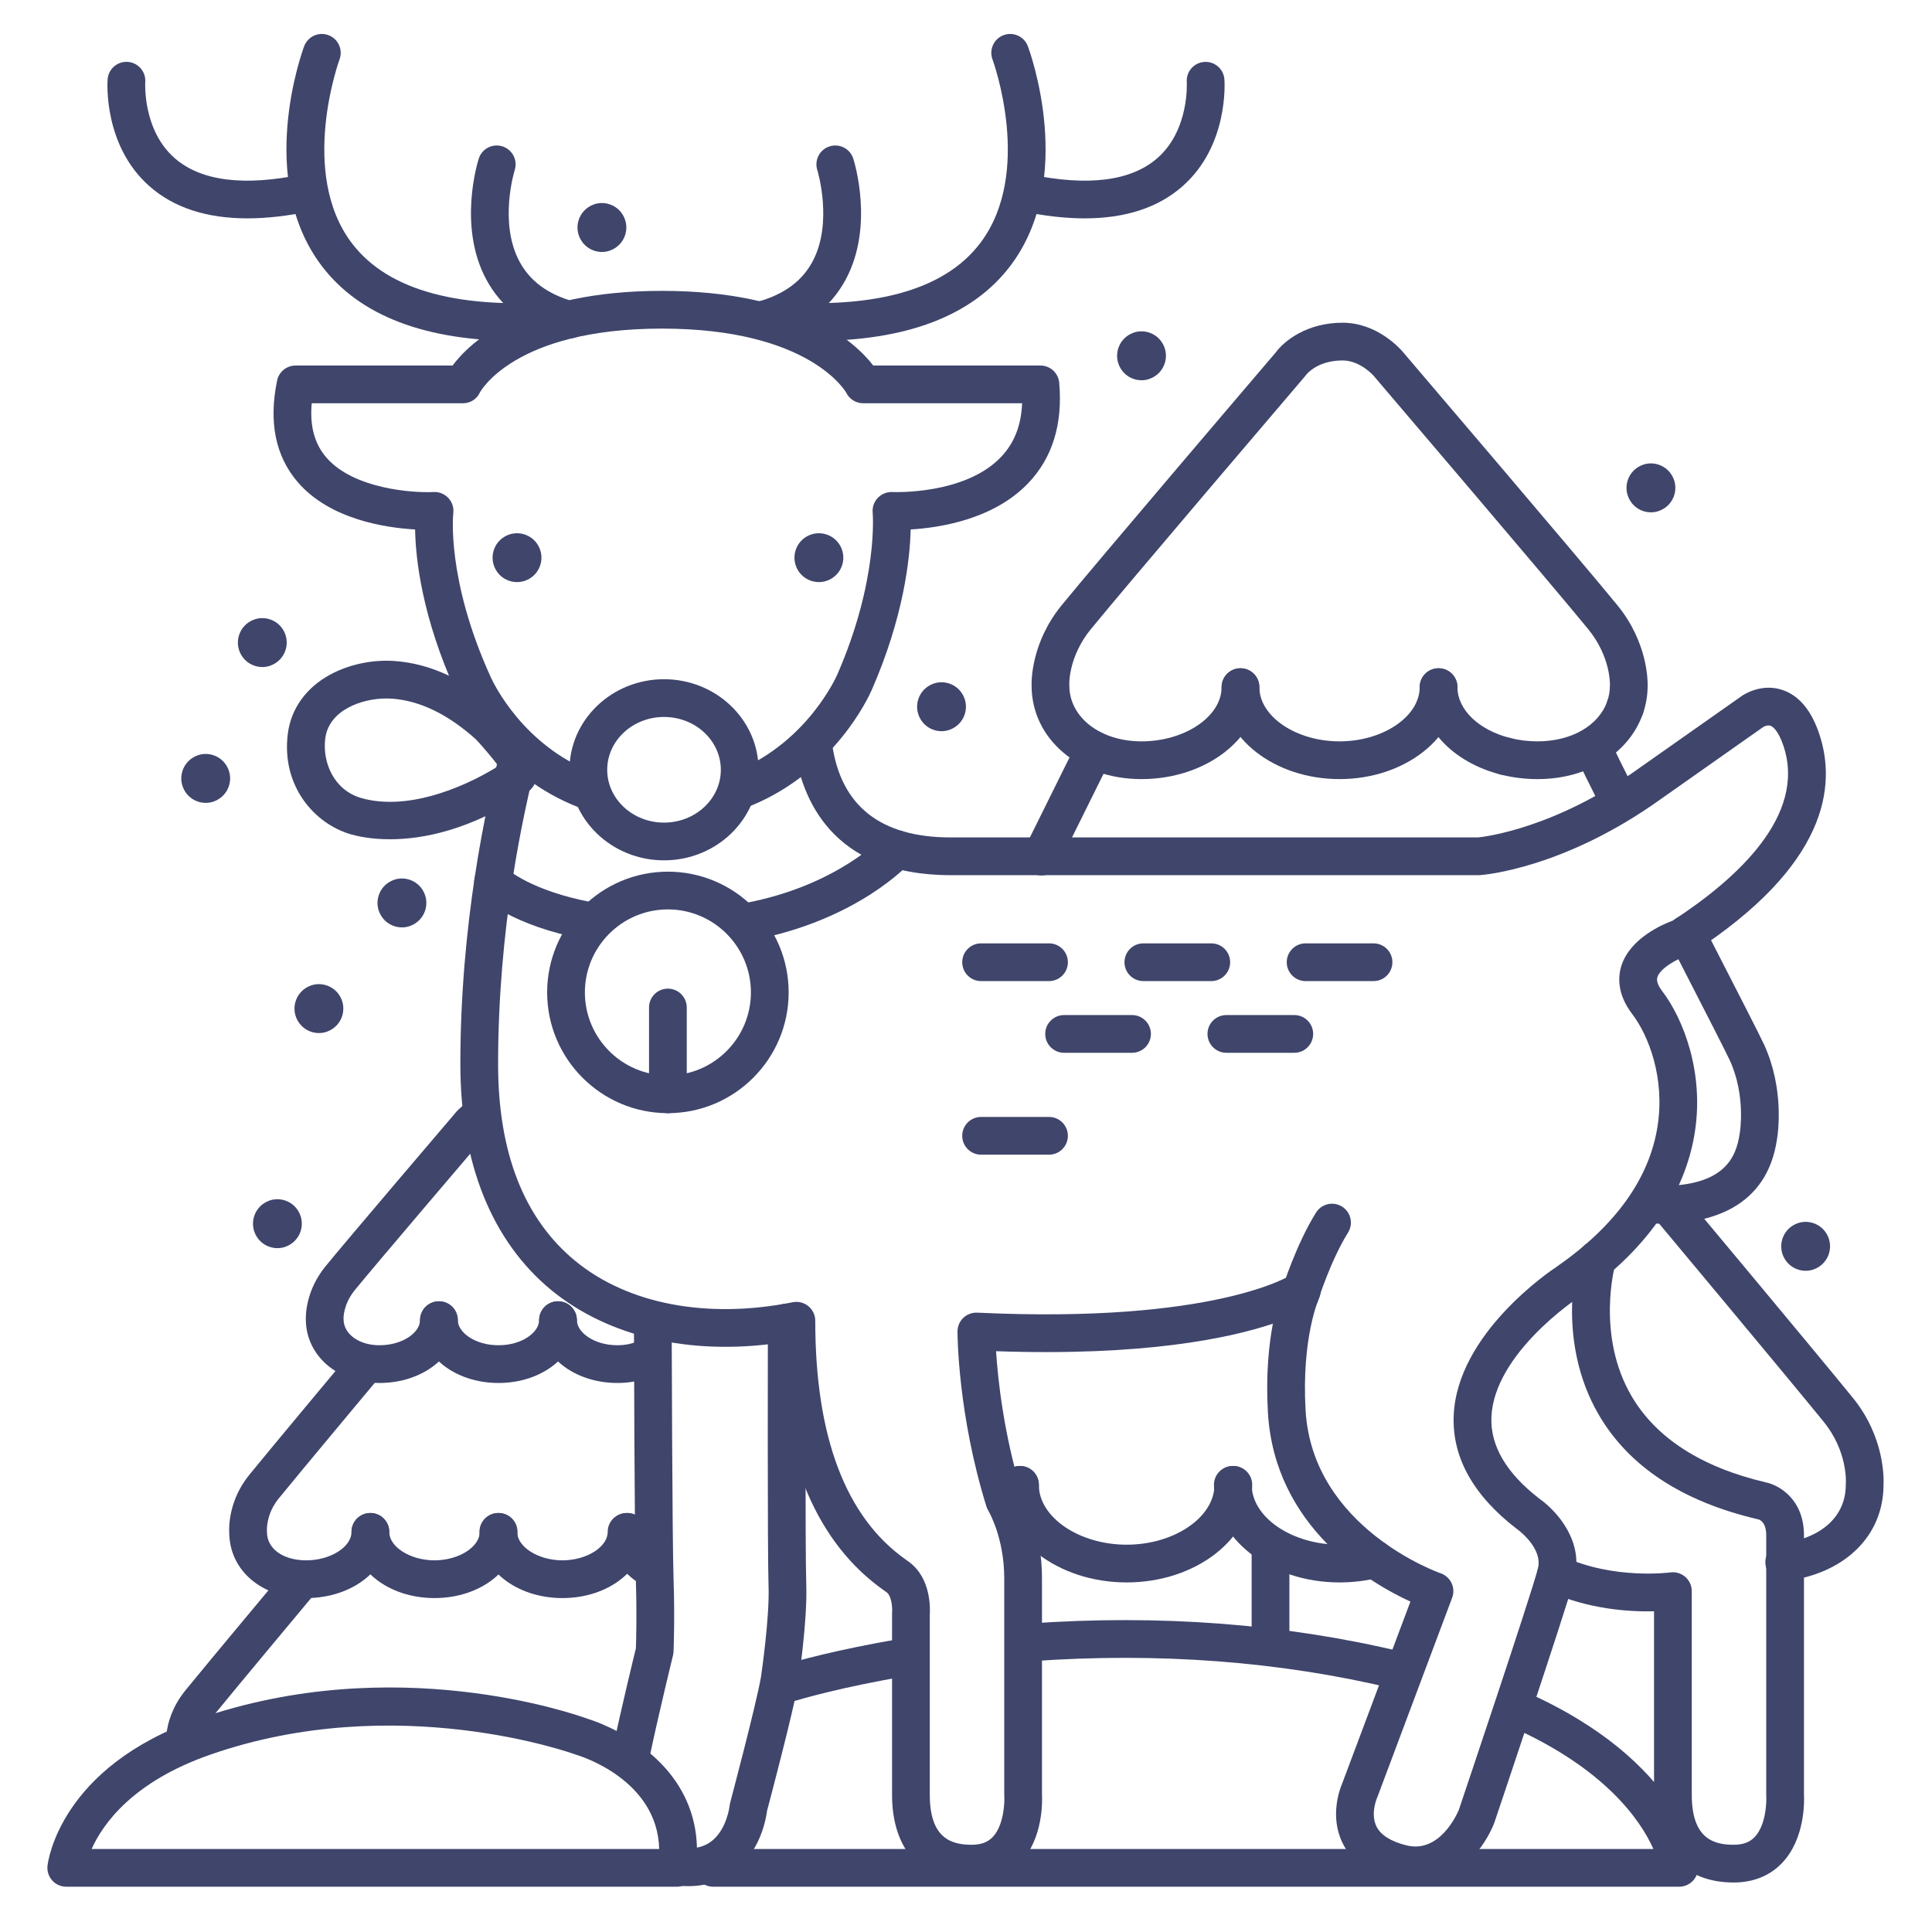<?xml version="1.0" ?><svg enable-background="new 0 0 512 512" version="1.1" viewBox="0 0 512 512" xml:space="preserve" xmlns="http://www.w3.org/2000/svg" xmlns:xlink="http://www.w3.org/1999/xlink"><g id="Colors"><g><g><g><path d="M132.101,366.504c-11.652,0-20.779-7.312-20.779-16.646c0-2.761,2.238-5,5-5s5,2.239,5,5      c0,3.144,4.427,6.646,10.779,6.646c6.352,0,10.778-3.502,10.778-6.646c0-2.761,2.238-5,5-5s5,2.239,5,5      C152.879,359.192,143.752,366.504,132.101,366.504z" fill="#3F456B"/></g><g><path d="M115.147,423.505c-12.333,0-21.994-7.706-21.994-17.543c0-2.761,2.238-5,5-5s5,2.239,5,5      c0,4.018,5.604,7.543,11.994,7.543s11.994-3.525,11.994-7.543c0-2.761,2.238-5,5-5s5,2.239,5,5      C137.142,415.799,127.48,423.505,115.147,423.505z" fill="#3F456B"/></g><g><path d="M149.054,423.505c-12.333,0-21.994-7.706-21.994-17.543c0-2.761,2.238-5,5-5s5,2.239,5,5      c0,4.018,5.604,7.543,11.994,7.543s11.994-3.525,11.994-7.543c0-2.761,2.238-5,5-5s5,2.239,5,5      C171.048,415.799,161.387,423.505,149.054,423.505z" fill="#3F456B"/></g><g><path d="M163.658,366.504c-11.652,0-20.779-7.312-20.779-16.646c0-2.761,2.238-5,5-5s5,2.239,5,5      c0,3.144,4.427,6.646,10.779,6.646c1.802,0,3.447-0.301,4.891-0.894c2.556-1.05,5.477,0.171,6.525,2.725      s-0.171,5.476-2.725,6.525C169.693,365.951,166.77,366.504,163.658,366.504z" fill="#3F456B"/></g><g><path d="M100.543,366.504c-11.073,0-19.433-7.211-19.493-16.792c-0.042-1.328,0.047-7.771,5.202-14.114      c5.199-6.396,31.866-37.654,34.123-40.299c0.43-0.564,1.349-1.628,2.842-2.674c2.261-1.583,5.38-1.036,6.964,1.226      c1.585,2.262,1.036,5.379-1.226,6.964c-0.294,0.206-0.483,0.392-0.572,0.487c-0.105,0.178-0.106,0.144-0.287,0.356      c-0.288,0.337-28.845,33.803-34.084,40.248c-3.033,3.732-2.972,7.383-2.97,7.418c0.005,0.094,0.008,0.188,0.008,0.283      c0,3.931,4.081,6.896,9.493,6.896c6.352,0,10.778-3.502,10.778-6.646c0-2.761,2.238-5,5-5s5,2.239,5,5      C121.321,359.192,112.194,366.504,100.543,366.504z M128.323,301.368L128.323,301.368L128.323,301.368z" fill="#3F456B"/></g><g><path d="M81.158,423.505c-11.757,0-20.31-7.266-20.408-17.302c-0.089-1.586-0.137-8.648,5.315-15.355      c5.705-7.018,26.823-32.294,27.036-32.549c1.77-2.118,4.924-2.401,7.043-0.631s2.401,4.924,0.631,7.043      c-0.212,0.254-21.287,25.479-26.95,32.445c-3.31,4.071-3.101,8.328-3.09,8.507c0.013,0.142,0.014,0.221,0.014,0.364      c0,4.403,4.28,7.479,10.409,7.479c6.39,0,11.995-3.525,11.995-7.543c0-2.761,2.238-5,5-5s5,2.239,5,5      C103.153,415.799,93.492,423.505,81.158,423.505z" fill="#3F456B"/></g><g><path d="M172.428,420.605c-0.893,0-1.796-0.239-2.613-0.741c-5.406-3.322-8.508-8.39-8.508-13.903      c0-2.761,2.238-5,5-5s5,2.239,5,5c0,1.959,1.364,3.921,3.744,5.383c2.353,1.445,3.088,4.525,1.642,6.877      C175.749,419.759,174.107,420.605,172.428,420.605z" fill="#3F456B"/></g><g><path d="M49.001,466c-0.089,0-0.179-0.002-0.27-0.007c-2.757-0.146-4.874-2.501-4.728-5.258      c0.137-2.578,0.982-7.661,5.108-12.737c5.705-7.018,26.823-32.294,27.036-32.549c1.77-2.118,4.924-2.402,7.043-0.631      c2.119,1.771,2.401,4.924,0.631,7.043c-0.212,0.254-21.287,25.479-26.95,32.445c-2.339,2.877-2.81,5.595-2.882,6.959      C53.849,463.932,51.641,466,49.001,466z" fill="#3F456B"/></g></g><g><g><path d="M354.988,206.469c-17.23,0-31.248-10.934-31.248-24.373c0-2.761,2.238-5,5-5s5,2.239,5,5      c0,7.791,9.73,14.373,21.248,14.373s21.247-6.582,21.247-14.373c0-2.761,2.238-5,5-5s5,2.239,5,5      C386.235,195.535,372.218,206.469,354.988,206.469z" fill="#3F456B"/></g><g><path d="M398.991,205.433c-0.405,0-0.816-0.049-1.228-0.153c-12.877-3.25-21.528-12.566-21.528-23.184      c0-2.761,2.238-5,5-5s5,2.239,5,5c0,5.958,5.616,11.378,13.976,13.487c2.678,0.676,4.3,3.394,3.624,6.072      C403.264,203.922,401.227,205.433,398.991,205.433z" fill="#3F456B"/></g><g><path d="M407.483,206.469c-3.322,0-6.592-0.4-9.719-1.189c-2.678-0.676-4.301-3.394-3.625-6.071      c0.674-2.678,3.396-4.301,6.07-3.625c2.329,0.587,4.775,0.885,7.273,0.885c8.954,0,16.199-4.169,18.459-10.623      c0.912-2.606,3.763-3.98,6.371-3.067c2.606,0.913,3.979,3.765,3.066,6.371C431.697,199.671,420.747,206.469,407.483,206.469z" fill="#3F456B"/></g><g><path d="M302.492,206.469c-16.561,0-29.057-10.611-29.108-24.7c-0.046-1.56-0.006-11.564,7.91-21.301      c8.657-10.649,53.294-62.968,56.754-67.023c2.226-3.065,8.25-7.919,17.752-7.919c9.165,0,15.258,6.888,15.99,7.757      c2.106,2.469,48.092,56.359,56.892,67.186c7.937,9.762,7.997,19.831,7.958,21.337c-0.009,2.51-0.433,4.98-1.259,7.343      c-0.912,2.607-3.766,3.981-6.371,3.068c-2.606-0.912-3.98-3.764-3.068-6.371c0.464-1.323,0.698-2.709,0.698-4.119      c0-0.085,0.002-0.171,0.007-0.257c0.008-0.258,0.177-7.436-5.725-14.694c-8.74-10.752-56.27-66.453-56.749-67.014      c-0.025-0.03-0.051-0.061-0.076-0.091c-0.01-0.011-3.54-4.146-8.297-4.146c-6.457,0-9.337,3.392-9.687,3.836      c-0.114,0.181-0.156,0.22-0.311,0.401c-0.479,0.562-48.008,56.262-56.749,67.014c-5.89,7.245-5.688,14.365-5.676,14.665      c0.003,0.063,0.006,0.175,0.006,0.239c0,8.431,8.215,14.789,19.108,14.789c11.518,0,21.248-6.582,21.248-14.373      c0-2.761,2.238-5,5-5s5,2.239,5,5C333.74,195.535,319.723,206.469,302.492,206.469z" fill="#3F456B"/></g><g><path d="M428.777,216.781c-1.831,0-3.594-1.009-4.472-2.756c-3.261-6.49-5.497-11.041-6.837-13.91      c-1.167-2.502-0.086-5.478,2.417-6.646c2.502-1.168,5.479-0.086,6.646,2.416c1.279,2.743,3.537,7.335,6.71,13.65      c1.24,2.467,0.244,5.473-2.223,6.712C430.298,216.609,429.532,216.781,428.777,216.781z" fill="#3F456B"/></g><g><path d="M440.159,324.29c-1.012,0-2.031-0.035-3.03-0.105c-2.755-0.192-4.832-2.581-4.641-5.335      c0.193-2.754,2.573-4.835,5.336-4.64c0.769,0.053,1.554,0.081,2.335,0.081c16.771,0,19.974-7.475,20.89-13.986      c0.009-0.066,0.02-0.132,0.032-0.198c0.013-0.078,1.618-9.685-2.633-19.037c-0.944-2.078-6.798-13.49-13.575-26.705      l-2.335-4.554c-1.26-2.457-0.289-5.47,2.168-6.73c2.455-1.26,5.471-0.289,6.73,2.168l2.335,4.553      c7.117,13.876,12.738,24.837,13.78,27.131c5.354,11.78,3.621,23.456,3.389,24.842C468.28,320.38,452.738,324.29,440.159,324.29z      " fill="#3F456B"/></g><g><path d="M298.575,419.359c-18.348,0-33.275-11.603-33.275-25.865c0-2.761,2.238-5,5-5s5,2.239,5,5      c0,8.6,10.659,15.865,23.275,15.865s23.274-7.265,23.274-15.865c0-2.761,2.238-5,5-5s5,2.239,5,5      C331.85,407.756,316.923,419.359,298.575,419.359z" fill="#3F456B"/></g><g><path d="M354.987,419.359c-18.348,0-33.274-11.603-33.274-25.865c0-2.761,2.238-5,5-5s5,2.239,5,5      c0,8.6,10.658,15.865,23.274,15.865c2.78,0,5.501-0.338,8.088-1.005c2.667-0.69,5.4,0.917,6.091,3.592      c0.689,2.674-0.919,5.401-3.593,6.09C362.171,418.915,358.609,419.359,354.987,419.359z" fill="#3F456B"/></g><g><path d="M268.089,406.617c-0.843,0-1.697-0.213-2.481-0.663c-2.396-1.373-3.225-4.428-1.852-6.824      c1.035-1.806,1.56-3.703,1.56-5.636c0-2.761,2.238-5,5-5s5,2.239,5,5c0,3.7-0.97,7.269-2.884,10.607      C271.508,405.714,269.822,406.617,268.089,406.617z" fill="#3F456B"/></g><g><path d="M472.831,418.998c-2.47,0-4.617-1.829-4.951-4.343c-0.362-2.737,1.562-5.251,4.3-5.614      c10.626-1.41,16.97-7.223,16.97-15.549c0-0.142,0.006-0.283,0.018-0.424c0.021-0.305,0.505-8.442-5.897-16.317      c-9.433-11.604-44.505-53.584-44.858-54.007c-1.771-2.119-1.488-5.272,0.631-7.043c2.121-1.771,5.273-1.487,7.043,0.631      c0.354,0.423,35.469,42.455,44.944,54.111c8.412,10.347,8.221,21.333,8.119,23.208c-0.079,13.32-10.131,23.242-25.654,25.302      C473.271,418.984,473.05,418.998,472.831,418.998z" fill="#3F456B"/></g><g><path d="M336.7,441c-2.762,0-5-2.239-5-5v-25.686c0-2.761,2.238-5,5-5s5,2.239,5,5V436      C341.7,438.761,339.462,441,336.7,441z" fill="#3F456B"/></g><g><path d="M275.996,232.001c-0.745,0-1.502-0.167-2.216-0.521c-2.475-1.226-3.486-4.226-2.261-6.7l13.973-28.205      c1.226-2.474,4.223-3.487,6.7-2.261c2.475,1.226,3.486,4.226,2.261,6.7L280.48,229.22      C279.607,230.98,277.837,232.001,275.996,232.001z" fill="#3F456B"/></g></g><g><g><path d="M207.483,451.451c-2.146,0-4.13-1.393-4.784-3.553c-0.8-2.643,0.695-5.434,3.338-6.234      c1.37-0.415,2.301-0.656,2.668-0.748c1.44-0.436,12.464-3.683,30.191-6.647c2.721-0.452,5.3,1.384,5.756,4.107      c0.455,2.724-1.384,5.301-4.107,5.756c-17.92,2.997-28.934,6.352-29.043,6.386c-0.102,0.031-0.206,0.06-0.31,0.084      c-0.002,0-0.844,0.205-2.259,0.633C208.451,451.381,207.963,451.451,207.483,451.451z" fill="#3F456B"/></g><g><path d="M370.644,447.688c-0.388,0-0.782-0.045-1.176-0.14c-30.115-7.262-62.486-9.72-96.217-7.302      c-2.767,0.202-5.146-1.875-5.345-4.63c-0.197-2.754,1.876-5.147,4.63-5.345c34.756-2.49,68.158,0.052,99.275,7.555      c2.685,0.647,4.336,3.349,3.688,6.033C374.948,446.15,372.9,447.688,370.644,447.688z" fill="#3F456B"/></g><g><path d="M445,500H189c-2.762,0-5-2.239-5-5s2.238-5,5-5h249.175c-3.405-7.587-12.774-21.362-37.957-32.498      c-2.525-1.117-3.667-4.069-2.551-6.595c1.117-2.526,4.068-3.669,6.596-2.551c41.594,18.393,45.546,44.87,45.694,45.988      c0.188,1.428-0.247,2.868-1.197,3.951C447.811,499.378,446.44,500,445,500z" fill="#3F456B"/></g></g></g><g><g><path d="M103.361,222.414c-4.969,0-8.54-0.785-10.355-1.305c-9.636-2.759-18.479-12.792-16.736-26.63     c0.833-6.619,4.796-12.181,11.16-15.661c5.014-2.741,11.278-4.071,17.188-3.64c9.687,0.702,19.188,5.2,28.241,13.37     c0.107,0.097,10.577,10.305,10.271,15.462c-0.065,1.099-0.45,2.125-1.092,2.964c-0.308,0.805-0.934,2.093-2.349,3.04     C124.657,220.077,111.932,222.413,103.361,222.414z M102.444,185.101c-6.629,0-15.304,3.086-16.253,10.626     c-0.787,6.25,2.247,13.672,9.566,15.768c11.493,3.29,25.922-2.01,36.338-8.481c-1.826-2.446-4.977-6.068-6.001-7.099     c-7.339-6.605-14.809-10.227-22.2-10.763C103.426,185.119,102.94,185.101,102.444,185.101z M140.894,208.078     c-0.002,0-0.003,0.001-0.004,0.002C140.891,208.08,140.892,208.079,140.894,208.078z M138,204h0.01H138z" fill="#3F456B"/></g></g></g><g id="Lines"><g><path d="M459.441,498.882c-13.216,0-21.105-8.686-21.105-23.235v-48.635c-6.475,0.153-17.484-0.502-28.061-5.366    c-2.509-1.154-3.606-4.123-2.452-6.632c1.152-2.509,4.121-3.607,6.632-2.453c13.279,6.108,28.042,4.17,28.189,4.149    c1.434-0.197,2.884,0.235,3.973,1.184c1.089,0.95,1.719,2.323,1.719,3.768v53.985c0,11.731,5.935,13.235,11.105,13.235    c2.482,0,4.263-0.663,5.603-2.084c2.841-3.016,3.154-8.842,3.035-10.832c-0.006-0.099-0.01-0.219-0.01-0.319v-68.801    c0-3.771-2.078-4.196-2.099-4.2c-0.08-0.015-0.16-0.031-0.239-0.05c-19.897-4.674-34.029-13.959-42.001-27.598    c-11.671-19.969-5.562-41.729-5.296-42.646c0.769-2.652,3.543-4.178,6.194-3.41c2.648,0.768,4.174,3.535,3.413,6.183    c-0.072,0.256-5.136,18.745,4.375,34.917c6.535,11.111,18.482,18.781,35.514,22.798c3.595,0.732,10.139,4.536,10.139,14.006    v68.653c0.099,1.827,0.321,11.662-5.7,18.106C469.144,497.058,464.673,498.882,459.441,498.882z" fill="#3F456B"/></g><g><path d="M167.242,469.678c-0.343,0-0.689-0.035-1.038-0.109c-2.702-0.571-4.43-3.224-3.858-5.925    c2.321-10.991,5.513-24.125,6.176-26.836c0.066-1.953,0.279-9.51-0.019-18.134c-0.355-10.273-0.497-66.281-0.503-68.661    c-0.007-2.761,2.227-5.005,4.987-5.012c0.005,0,0.009,0,0.013,0c2.756,0,4.993,2.23,5,4.988    c0.001,0.581,0.147,58.226,0.497,68.339c0.358,10.38,0.014,19.015-0.001,19.378c-0.014,0.334-0.062,0.666-0.142,0.991    c-0.036,0.147-3.67,14.919-6.226,27.014C171.632,468.063,169.556,469.678,167.242,469.678z" fill="#3F456B"/></g><g><path d="M182.385,499.848c-1.329,0-2.707-0.106-4.132-0.318c-2.73-0.407-4.615-2.951-4.208-5.682    c0.407-2.731,2.946-4.615,5.683-4.208c3.747,0.558,6.643-0.003,8.853-1.715c4.081-3.161,4.777-9.36,4.784-9.422    c0.027-0.257,0.077-0.542,0.144-0.792c0.067-0.255,6.775-25.507,8.134-33.157c0.157-1.056,2.321-15.83,2.033-24.152    c-0.316-9.152-0.181-67.436-0.175-69.913c0.007-2.757,2.244-4.988,5-4.988c0.004,0,0.008,0,0.012,0    c2.762,0.007,4.995,2.25,4.988,5.012c-0.001,0.604-0.142,60.574,0.169,69.543c0.329,9.518-2.047,25.379-2.147,26.05    c-0.007,0.04-0.013,0.08-0.021,0.12c-1.334,7.579-7.371,30.443-8.235,33.701c-0.285,2.233-1.773,10.582-8.474,15.834    C191.324,498.48,187.164,499.848,182.385,499.848z" fill="#3F456B"/></g><g><path d="M375.247,499.368c-1.579,0-3.239-0.199-4.981-0.636c-7.177-1.801-12.064-5.309-14.528-10.426    c-3.397-7.058-0.663-14.227-0.038-15.682l18.075-48.187c-10.782-4.953-36.028-19.738-37.767-50.152    c-0.566-9.923,0.239-17.795,1.316-23.493c-11.7,3.916-34.286,8.639-73.356,7.288c0.479,7.427,2.001,21.9,6.828,37.646    c1.271,2.307,5.34,10.617,5.34,22.517v57.256c0.099,1.827,0.321,11.662-5.699,18.106c-3.227,3.453-7.696,5.278-12.929,5.278    c-13.215,0-21.104-8.686-21.104-23.235v-47.985c0-0.149,0.007-0.298,0.02-0.446c0.101-1.348-0.209-4.306-1.423-5.216    c-0.193-0.145-0.438-0.316-0.726-0.519c-17.631-12.437-27.079-34.478-28.126-65.562c-23.354,3.316-44.974-1.669-60.014-14.004    C130.346,328.964,122,308.246,122,282c0-36.958,6.728-68.228,10.737-83.578c0.698-2.671,3.428-4.271,6.102-3.574    c2.672,0.698,4.271,3.43,3.574,6.102C138.524,215.835,132,246.16,132,282c0,23.481,6.89,41.038,20.478,52.183    c13.968,11.458,34.961,15.439,57.596,10.925c1.467-0.294,2.991,0.088,4.148,1.038c1.158,0.95,1.829,2.368,1.829,3.866    c0,30.773,8.07,52.069,23.988,63.297c0.382,0.27,0.704,0.499,0.961,0.691c5.682,4.261,5.517,12.099,5.403,13.846v47.801    c0,11.731,5.935,13.235,11.104,13.235c2.494,0,4.28-0.669,5.622-2.105c2.854-3.055,3.142-8.962,3.018-10.792    c-0.008-0.113-0.012-0.226-0.012-0.339v-57.404c0-10.806-4.176-17.831-4.218-17.901c-0.21-0.347-0.392-0.744-0.513-1.131    c-7.571-24.377-7.658-45.464-7.658-46.35c0-1.367,0.56-2.675,1.549-3.618c0.991-0.944,2.328-1.43,3.688-1.376    c62.933,2.986,83.002-9.865,83.197-9.996c1.857-1.3,4.335-1.171,6.066,0.291c1.733,1.462,2.242,3.923,1.274,5.974    c-0.034,0.075-4.628,10.361-3.529,29.58c1.787,31.277,35.437,43.099,35.776,43.214c1.279,0.437,2.328,1.373,2.907,2.595    c0.578,1.223,0.636,2.627,0.161,3.894l-19.822,52.845c-0.04,0.107-0.084,0.213-0.132,0.317c0,0.001-1.748,4.113-0.11,7.438    c1.128,2.291,3.795,3.978,7.927,5.015c8.809,2.208,13.427-8.247,13.915-9.425c1.045-3.104,18.576-55.167,20.926-63.815    c1.507-5.546-5.378-10.48-5.448-10.529c-0.072-0.051-0.145-0.103-0.215-0.157c-11.484-8.861-17.079-18.941-16.63-29.96    c0.884-21.7,25.539-38.303,27.415-39.535c15.482-10.806,24.433-23.291,26.604-37.109c2.015-12.826-2.362-24.069-6.724-29.8    c-4.005-5.264-3.77-9.823-2.866-12.721c2.282-7.328,10.957-11.026,13.605-12.001c16.909-10.98,35.501-27.819,29.378-46.252    c-1.452-4.372-3-5.232-3.439-5.392c-0.799-0.29-1.772,0.227-1.945,0.324l-26.897,18.929    c-25.814,18.587-47.211,20.261-48.109,20.323c-0.114,0.008-0.229,0.012-0.345,0.012h-139.99    c-31.824,0-39.541-20.861-41.309-33.297c-0.389-2.734,1.513-5.265,4.246-5.654c2.753-0.39,5.267,1.513,5.654,4.247    c2.33,16.393,12.897,24.704,31.408,24.704h139.774c1.733-0.172,20.497-2.373,42.87-18.481l27.044-19.031    c0.549-0.378,5.194-3.424,10.734-1.571c4.4,1.472,7.696,5.42,9.794,11.735c4.527,13.63,2.314,34.78-33.943,58.128    c-0.359,0.231-0.746,0.416-1.151,0.548c-2.723,0.911-7.11,3.36-7.834,5.711c-0.291,0.945,0.14,2.185,1.28,3.683    c5.552,7.297,11.147,21.472,8.644,37.408c-2.613,16.632-12.984,31.369-30.825,43.803c-0.045,0.031-0.09,0.062-0.137,0.092    c-0.218,0.143-22.276,14.721-22.946,31.627c-0.299,7.555,3.958,14.801,12.653,21.54c4.766,3.34,11.966,11.487,9.3,21.299    c-2.488,9.157-20.387,62.272-21.147,64.528c-0.024,0.071-0.05,0.142-0.077,0.212C393.603,489.243,386.511,499.367,375.247,499.368    z" fill="#3F456B"/></g><g><g><path d="M131.409,151.025c-1.788-3.096-0.728-7.054,2.369-8.842c3.095-1.787,7.054-0.727,8.841,2.369     c1.787,3.095,0.727,7.054-2.369,8.842C137.154,155.182,133.197,154.12,131.409,151.025z" fill="#3F456B"/></g></g><g><g><path d="M211.409,151.025c-1.788-3.096-0.728-7.054,2.369-8.842c3.095-1.787,7.054-0.727,8.841,2.369     c1.787,3.095,0.727,7.054-2.369,8.842C217.154,155.182,213.197,154.12,211.409,151.025z" fill="#3F456B"/></g></g><g><path d="M155.376,214.372c-0.595,0-1.199-0.107-1.787-0.332c-21.641-8.288-30.979-26.806-32.632-30.435    c-9.144-20.069-10.813-35.51-10.951-43.292c-7.93-0.451-22.632-2.674-31.124-12.575c-5.881-6.856-7.714-15.9-5.445-26.88    c0.479-2.323,2.524-3.989,4.896-3.989h41.607c4.567-6.138,18.844-19.785,55.481-19.785c36.757,0,51.342,13.721,55.991,19.785    h44.309c2.591,0,4.752,1.979,4.98,4.559c0.975,11.007-1.824,20-8.318,26.729c-9.186,9.518-23.364,11.7-31.045,12.153    c-0.192,7.73-1.827,23.117-10.303,42.501c-0.95,2.174-9.917,21.496-31.745,30.604c-2.552,1.064-5.477-0.14-6.54-2.689    c-1.063-2.548,0.141-5.476,2.688-6.54c18.543-7.737,26.121-24.666,26.435-25.382c10.938-25.016,9.411-42.751,9.394-42.928    c-0.137-1.448,0.362-2.892,1.369-3.941c1.007-1.05,2.433-1.611,3.871-1.541c0.186,0.011,19.061,0.82,28.705-9.208    c3.562-3.705,5.431-8.416,5.657-14.318h-42.12c-1.905,0-3.646-1.083-4.486-2.793c-0.056-0.101-9.505-16.992-48.842-16.992    c-39.234,0-48.176,16.792-48.262,16.962c-0.818,1.767-2.554,2.823-4.501,2.823h-40.04c-0.563,5.971,0.709,10.694,3.853,14.358    c7.158,8.345,22.953,9.448,28.439,9.167c1.484-0.078,2.915,0.509,3.921,1.594c1.006,1.086,1.479,2.562,1.293,4.03    c-0.018,0.15-1.896,17.479,9.932,43.441c0.84,1.842,8.729,18.202,27.108,25.241c2.579,0.988,3.869,3.879,2.881,6.458    C159.284,213.149,157.388,214.372,155.376,214.372z" fill="#3F456B"/></g><g><path d="M65.563,57.868c-10.79,0-19.458-2.824-25.882-8.454c-12.34-10.815-11.214-27.69-11.159-28.403    c0.208-2.752,2.607-4.813,5.362-4.608c2.748,0.208,4.809,2.599,4.61,5.345c-0.015,0.233-0.715,12.765,7.84,20.2    c6.98,6.068,18.396,7.49,33.937,4.228c2.697-0.57,5.353,1.163,5.921,3.865c0.567,2.703-1.163,5.354-3.866,5.921    C76.271,57.233,70.679,57.868,65.563,57.868z" fill="#3F456B"/></g><g><path d="M137.196,90.35c-24.432,0-41.851-6.642-51.884-19.816c-17.567-23.065-5.237-56.857-4.704-58.285    c0.966-2.586,3.847-3.899,6.435-2.933c2.586,0.967,3.899,3.848,2.933,6.434c-0.108,0.293-10.922,30.113,3.316,48.757    c9.632,12.611,28.782,17.737,56.903,15.234c2.759-0.244,5.18,1.787,5.424,4.538s-1.787,5.179-4.537,5.423    C146.228,90.134,141.598,90.35,137.196,90.35z" fill="#3F456B"/></g><g><path d="M150.642,89.724c-0.455,0-0.917-0.062-1.377-0.194c-9.505-2.716-16.381-7.947-20.438-15.549    c-7.552-14.151-2.179-31.239-1.946-31.96c0.849-2.628,3.665-4.073,6.294-3.223c2.624,0.846,4.066,3.657,3.228,6.281l0,0    c-0.044,0.138-4.295,13.871,1.271,24.239c2.774,5.167,7.465,8.633,14.34,10.597c2.654,0.759,4.192,3.526,3.434,6.181    C154.819,88.292,152.816,89.723,150.642,89.724z" fill="#3F456B"/></g><g><path d="M287.437,57.868c-5.115,0-10.707-0.635-16.763-1.907c-2.703-0.567-4.434-3.218-3.866-5.921    c0.568-2.703,3.225-4.432,5.921-3.865c15.538,3.263,26.954,1.84,33.937-4.228c8.592-7.468,7.849-20.076,7.84-20.202    c-0.185-2.747,1.885-5.137,4.632-5.333c2.738-0.194,5.134,1.854,5.341,4.599c0.055,0.713,1.181,17.587-11.159,28.403    C306.896,55.043,298.226,57.868,287.437,57.868z" fill="#3F456B"/></g><g><path d="M215.804,90.35c-4.403,0-9.029-0.216-13.886-0.647c-2.75-0.245-4.781-2.673-4.537-5.423    c0.245-2.751,2.656-4.784,5.424-4.538c28.151,2.506,47.306-2.632,56.928-15.267c14.26-18.723,3.403-48.427,3.292-48.725    c-0.967-2.586,0.347-5.467,2.933-6.434c2.59-0.966,5.468,0.346,6.435,2.933c0.533,1.427,12.863,35.22-4.704,58.285    C257.654,83.708,240.232,90.35,215.804,90.35z" fill="#3F456B"/></g><g><path d="M202.358,89.724c-2.176,0-4.177-1.432-4.805-3.628c-0.759-2.655,0.779-5.422,3.434-6.181    c6.895-1.97,11.594-5.451,14.364-10.643c5.488-10.284,1.295-24.045,1.251-24.181c-0.848-2.628,0.596-5.446,3.224-6.293    c2.627-0.849,5.445,0.595,6.294,3.223c0.232,0.721,5.605,17.809-1.946,31.96c-4.058,7.602-10.934,12.833-20.438,15.549    C203.276,89.661,202.813,89.724,202.358,89.724z" fill="#3F456B"/></g><g><path d="M344.501,348.231c-0.493,0-0.994-0.074-1.49-0.229c-2.636-0.822-4.105-3.624-3.284-6.26    c0.15-0.483,3.753-11.943,9.033-20.393c1.463-2.342,4.549-3.052,6.891-1.59c2.341,1.464,3.053,4.548,1.59,6.89    c-4.588,7.341-7.934,17.963-7.967,18.07C348.604,346.859,346.631,348.231,344.501,348.231z" fill="#3F456B"/></g><g><g><path d="M175.973,228c-13.815,0-25.056-10.767-25.056-24s11.24-24,25.056-24s25.055,10.767,25.055,24     S189.788,228,175.973,228z M175.973,190c-8.302,0-15.056,6.28-15.056,14s6.754,14,15.056,14c8.301,0,15.055-6.28,15.055-14     S184.273,190,175.973,190z" fill="#3F456B"/></g></g><g><path d="M198.423,249.231c-2.354,0-4.452-1.671-4.906-4.07c-0.515-2.713,1.269-5.329,3.981-5.843    c24.472-4.637,36.386-17.488,36.503-17.617c1.852-2.036,5.008-2.204,7.055-0.36c2.045,1.843,2.223,4.984,0.39,7.037    c-0.562,0.629-14.074,15.458-42.086,20.765C199.045,249.202,198.731,249.231,198.423,249.231z" fill="#3F456B"/></g><g><path d="M155.923,249.017c-0.309,0-0.62-0.029-0.934-0.088c-19.348-3.655-27.03-10.861-27.843-11.67    c-1.956-1.949-1.962-5.115-0.012-7.071c1.935-1.942,5.07-1.96,7.028-0.053c0.203,0.187,6.568,5.924,22.682,8.969    c2.714,0.513,4.498,3.128,3.985,5.841C160.377,247.344,158.278,249.017,155.923,249.017z" fill="#3F456B"/></g><g><g><path d="M278,260h-18c-2.762,0-5-2.239-5-5s2.238-5,5-5h18c2.762,0,5,2.239,5,5S280.762,260,278,260z" fill="#3F456B"/></g><g><path d="M321,260h-18c-2.762,0-5-2.239-5-5s2.238-5,5-5h18c2.762,0,5,2.239,5,5S323.762,260,321,260z" fill="#3F456B"/></g><g><path d="M364,260h-18c-2.762,0-5-2.239-5-5s2.238-5,5-5h18c2.762,0,5,2.239,5,5S366.762,260,364,260z" fill="#3F456B"/></g><g><path d="M300,279h-18c-2.762,0-5-2.239-5-5s2.238-5,5-5h18c2.762,0,5,2.239,5,5S302.762,279,300,279z" fill="#3F456B"/></g><g><path d="M343,279h-18c-2.762,0-5-2.239-5-5s2.238-5,5-5h18c2.762,0,5,2.239,5,5S345.762,279,343,279z" fill="#3F456B"/></g><g><path d="M278,306h-18c-2.762,0-5-2.239-5-5s2.238-5,5-5h18c2.762,0,5,2.239,5,5S280.762,306,278,306z" fill="#3F456B"/></g></g><g><g><path d="M177,295c-17.645,0-32-14.355-32-32s14.355-32,32-32s32,14.355,32,32S194.645,295,177,295z M177,241     c-12.131,0-22,9.869-22,22s9.869,22,22,22s22-9.869,22-22S189.131,241,177,241z" fill="#3F456B"/></g><g><path d="M177,295c-2.762,0-5-2.239-5-5v-23c0-2.761,2.238-5,5-5s5,2.239,5,5v23C182,292.761,179.762,295,177,295z     " fill="#3F456B"/></g></g><g><g><path d="M179.387,500H17.558c-1.421,0-2.774-0.604-3.723-1.662s-1.402-2.469-1.248-3.881     c0.116-1.062,3.259-26.145,39.86-38.903c51.935-18.103,99.732-1.358,103.387-0.021c1.322,0.408,8.594,2.815,15.464,8.301     c10.271,8.203,14.782,19.215,13.042,31.848C183.999,498.157,181.885,500,179.387,500z M24.285,490h150.403     c-0.432-18.367-20.915-24.649-21.851-24.926c-0.111-0.033-0.236-0.074-0.345-0.115c-0.464-0.172-47.366-17.176-96.755,0.037     C35.177,472.164,27.274,483.317,24.285,490z" fill="#3F456B"/></g></g><g><g><path d="M64.417,174.28c-2.719-3.513-1.25-8.627,3.01-10.123c2.567-0.902,5.506-0.019,7.176,2.128     c2.734,3.516,1.26,8.65-3.014,10.14C69.02,177.321,66.082,176.432,64.417,174.28z" fill="#3F456B"/></g></g><g><g><path d="M49.417,210.28c-2.719-3.513-1.25-8.627,3.01-10.123c2.567-0.902,5.506-0.019,7.176,2.128     c2.734,3.516,1.26,8.65-3.014,10.14C54.02,213.321,51.082,212.432,49.417,210.28z" fill="#3F456B"/></g></g><g><g><path d="M79.417,271.28c-2.719-3.513-1.25-8.627,3.01-10.123c2.567-0.902,5.506-0.019,7.176,2.128     c2.734,3.516,1.26,8.65-3.014,10.14C84.02,274.321,81.082,273.432,79.417,271.28z" fill="#3F456B"/></g></g><g><g><path d="M297.417,98.28c-2.719-3.513-1.25-8.627,3.01-10.123c2.567-0.902,5.506-0.019,7.176,2.128     c2.734,3.516,1.26,8.65-3.014,10.14C302.02,101.321,299.082,100.432,297.417,98.28z" fill="#3F456B"/></g></g><g><g><path d="M101.417,243.28c-2.719-3.513-1.25-8.627,3.01-10.123c2.567-0.902,5.506-0.019,7.176,2.128     c2.734,3.516,1.26,8.65-3.014,10.14C106.02,246.321,103.082,245.432,101.417,243.28z" fill="#3F456B"/></g></g><g><g><path d="M154.417,64.28c-2.719-3.513-1.25-8.627,3.01-10.123c2.567-0.902,5.506-0.019,7.176,2.128     c2.734,3.516,1.26,8.65-3.014,10.14C159.02,67.321,156.082,66.432,154.417,64.28z" fill="#3F456B"/></g></g><g><g><path d="M432.417,133.28c-2.719-3.513-1.25-8.627,3.01-10.123c2.567-0.902,5.506-0.019,7.176,2.128     c2.734,3.516,1.26,8.65-3.014,10.14C437.02,136.321,434.082,135.432,432.417,133.28z" fill="#3F456B"/></g></g><g><g><path d="M473.417,334.28c-2.719-3.513-1.25-8.627,3.01-10.123c2.567-0.902,5.506-0.019,7.176,2.128     c2.734,3.516,1.26,8.65-3.014,10.14C478.02,337.321,475.082,336.432,473.417,334.28z" fill="#3F456B"/></g></g><g><g><path d="M244.417,191.28c-2.719-3.513-1.25-8.627,3.01-10.123c2.567-0.902,5.506-0.019,7.176,2.128     c2.734,3.516,1.26,8.65-3.014,10.14C249.02,194.321,246.082,193.432,244.417,191.28z" fill="#3F456B"/></g></g><g><g><path d="M68.417,328.28c-2.719-3.513-1.25-8.627,3.01-10.123c2.567-0.902,5.506-0.019,7.176,2.128     c2.734,3.516,1.26,8.65-3.014,10.14C73.02,331.321,70.082,330.432,68.417,328.28z" fill="#3F456B"/></g></g></g></svg>